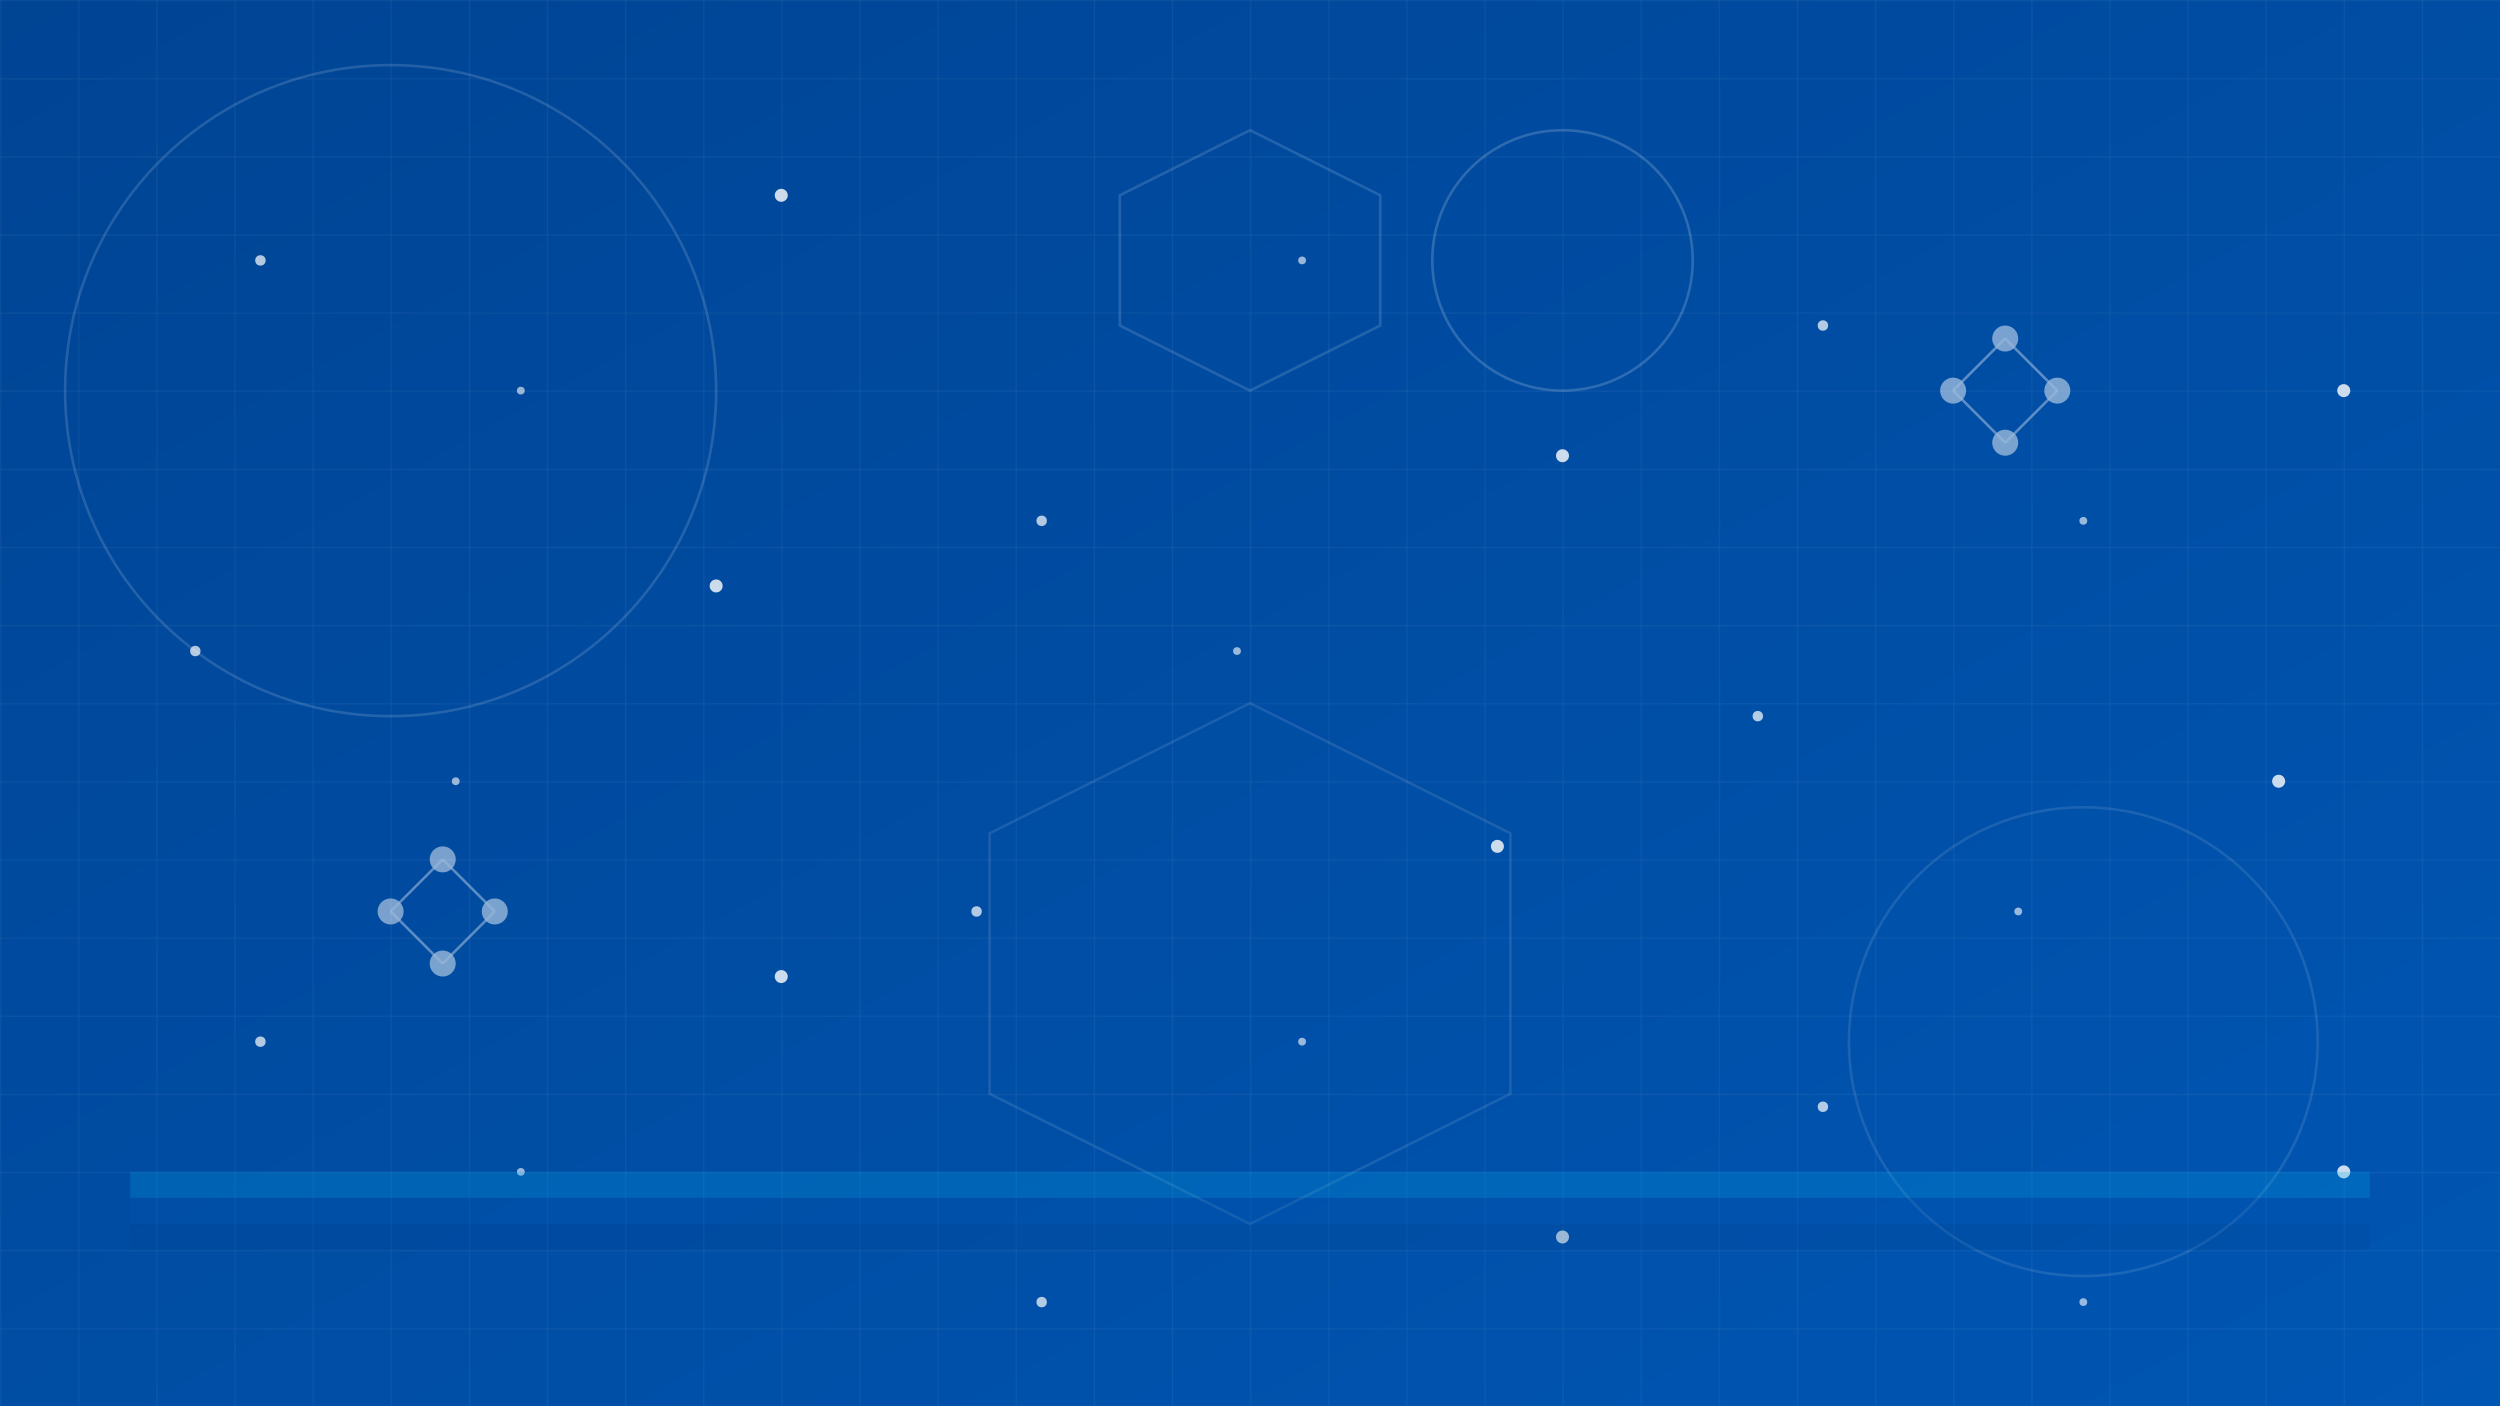 <svg xmlns="http://www.w3.org/2000/svg" viewBox="0 0 1920 1080" width="1920" height="1080">
  <!-- Background Gradient -->
  <defs>
    <linearGradient id="bg-gradient" x1="0%" y1="0%" x2="100%" y2="100%">
      <stop offset="0%" stop-color="#004494" />
      <stop offset="100%" stop-color="#0056b3" />
    </linearGradient>
    
    <!-- Pattern Definition -->
    <pattern id="grid-pattern" width="60" height="60" patternUnits="userSpaceOnUse">
      <path d="M 60 0 L 0 0 0 60" fill="none" stroke="rgba(255, 255, 255, 0.1)" stroke-width="1" />
    </pattern>
    
    <!-- Particle Effect -->
    <filter id="blur-effect" x="-50%" y="-50%" width="200%" height="200%">
      <feGaussianBlur in="SourceGraphic" stdDeviation="3" />
    </filter>
  </defs>
  
  <!-- Main Background -->
  <rect width="1920" height="1080" fill="url(#bg-gradient)" />
  
  <!-- Grid Pattern Overlay -->
  <rect width="1920" height="1080" fill="url(#grid-pattern)" />
  
  <!-- Abstract Shapes -->
  <g opacity="0.7">
    <!-- Large Circle -->
    <circle cx="300" cy="300" r="250" fill="none" stroke="rgba(255, 255, 255, 0.2)" stroke-width="2" />
    
    <!-- Medium Circle -->
    <circle cx="1600" cy="800" r="180" fill="none" stroke="rgba(255, 255, 255, 0.15)" stroke-width="2" />
    
    <!-- Small Circle -->
    <circle cx="1200" cy="200" r="100" fill="none" stroke="rgba(255, 255, 255, 0.25)" stroke-width="2" />
    
    <!-- Hexagon -->
    <polygon points="960,100 1060,150 1060,250 960,300 860,250 860,150" fill="none" stroke="rgba(255, 255, 255, 0.2)" stroke-width="2" />
    
    <!-- Large Hexagon -->
    <polygon points="960,540 1160,640 1160,840 960,940 760,840 760,640" fill="none" stroke="rgba(255, 255, 255, 0.15)" stroke-width="2" />
  </g>
  
  <!-- Particles -->
  <g filter="url(#blur-effect)">
    <circle cx="200" cy="200" r="4" fill="rgba(255, 255, 255, 0.7)" />
    <circle cx="400" cy="300" r="3" fill="rgba(255, 255, 255, 0.6)" />
    <circle cx="600" cy="150" r="5" fill="rgba(255, 255, 255, 0.8)" />
    <circle cx="800" cy="400" r="4" fill="rgba(255, 255, 255, 0.7)" />
    <circle cx="1000" cy="200" r="3" fill="rgba(255, 255, 255, 0.6)" />
    <circle cx="1200" cy="350" r="5" fill="rgba(255, 255, 255, 0.8)" />
    <circle cx="1400" cy="250" r="4" fill="rgba(255, 255, 255, 0.7)" />
    <circle cx="1600" cy="400" r="3" fill="rgba(255, 255, 255, 0.6)" />
    <circle cx="1800" cy="300" r="5" fill="rgba(255, 255, 255, 0.8)" />
    
    <circle cx="150" cy="500" r="4" fill="rgba(255, 255, 255, 0.7)" />
    <circle cx="350" cy="600" r="3" fill="rgba(255, 255, 255, 0.6)" />
    <circle cx="550" cy="450" r="5" fill="rgba(255, 255, 255, 0.8)" />
    <circle cx="750" cy="700" r="4" fill="rgba(255, 255, 255, 0.7)" />
    <circle cx="950" cy="500" r="3" fill="rgba(255, 255, 255, 0.6)" />
    <circle cx="1150" cy="650" r="5" fill="rgba(255, 255, 255, 0.8)" />
    <circle cx="1350" cy="550" r="4" fill="rgba(255, 255, 255, 0.7)" />
    <circle cx="1550" cy="700" r="3" fill="rgba(255, 255, 255, 0.6)" />
    <circle cx="1750" cy="600" r="5" fill="rgba(255, 255, 255, 0.8)" />
    
    <circle cx="200" cy="800" r="4" fill="rgba(255, 255, 255, 0.7)" />
    <circle cx="400" cy="900" r="3" fill="rgba(255, 255, 255, 0.6)" />
    <circle cx="600" cy="750" r="5" fill="rgba(255, 255, 255, 0.8)" />
    <circle cx="800" cy="1000" r="4" fill="rgba(255, 255, 255, 0.7)" />
    <circle cx="1000" cy="800" r="3" fill="rgba(255, 255, 255, 0.6)" />
    <circle cx="1200" cy="950" r="5" fill="rgba(255, 255, 255, 0.8)" />
    <circle cx="1400" cy="850" r="4" fill="rgba(255, 255, 255, 0.7)" />
    <circle cx="1600" cy="1000" r="3" fill="rgba(255, 255, 255, 0.6)" />
    <circle cx="1800" cy="900" r="5" fill="rgba(255, 255, 255, 0.8)" />
  </g>
  
  <!-- Coating Representation -->
  <g opacity="0.8">
    <!-- Layer 1 -->
    <rect x="100" y="900" width="1720" height="20" fill="rgba(0, 168, 232, 0.3)" />
    
    <!-- Layer 2 -->
    <rect x="100" y="920" width="1720" height="20" fill="rgba(0, 86, 179, 0.3)" />
    
    <!-- Layer 3 -->
    <rect x="100" y="940" width="1720" height="20" fill="rgba(0, 68, 148, 0.3)" />
  </g>
  
  <!-- Molecular Structure Representation -->
  <g opacity="0.6">
    <!-- Structure 1 -->
    <g transform="translate(300, 700)">
      <circle cx="0" cy="0" r="10" fill="rgba(255, 255, 255, 0.8)" />
      <circle cx="40" cy="-40" r="10" fill="rgba(255, 255, 255, 0.8)" />
      <circle cx="80" cy="0" r="10" fill="rgba(255, 255, 255, 0.8)" />
      <circle cx="40" cy="40" r="10" fill="rgba(255, 255, 255, 0.8)" />
      <line x1="0" y1="0" x2="40" y2="-40" stroke="rgba(255, 255, 255, 0.6)" stroke-width="2" />
      <line x1="40" y1="-40" x2="80" y2="0" stroke="rgba(255, 255, 255, 0.6)" stroke-width="2" />
      <line x1="80" y1="0" x2="40" y2="40" stroke="rgba(255, 255, 255, 0.6)" stroke-width="2" />
      <line x1="40" y1="40" x2="0" y2="0" stroke="rgba(255, 255, 255, 0.6)" stroke-width="2" />
    </g>
    
    <!-- Structure 2 -->
    <g transform="translate(1500, 300)">
      <circle cx="0" cy="0" r="10" fill="rgba(255, 255, 255, 0.8)" />
      <circle cx="40" cy="-40" r="10" fill="rgba(255, 255, 255, 0.8)" />
      <circle cx="80" cy="0" r="10" fill="rgba(255, 255, 255, 0.8)" />
      <circle cx="40" cy="40" r="10" fill="rgba(255, 255, 255, 0.8)" />
      <line x1="0" y1="0" x2="40" y2="-40" stroke="rgba(255, 255, 255, 0.6)" stroke-width="2" />
      <line x1="40" y1="-40" x2="80" y2="0" stroke="rgba(255, 255, 255, 0.6)" stroke-width="2" />
      <line x1="80" y1="0" x2="40" y2="40" stroke="rgba(255, 255, 255, 0.6)" stroke-width="2" />
      <line x1="40" y1="40" x2="0" y2="0" stroke="rgba(255, 255, 255, 0.6)" stroke-width="2" />
    </g>
  </g>
</svg>